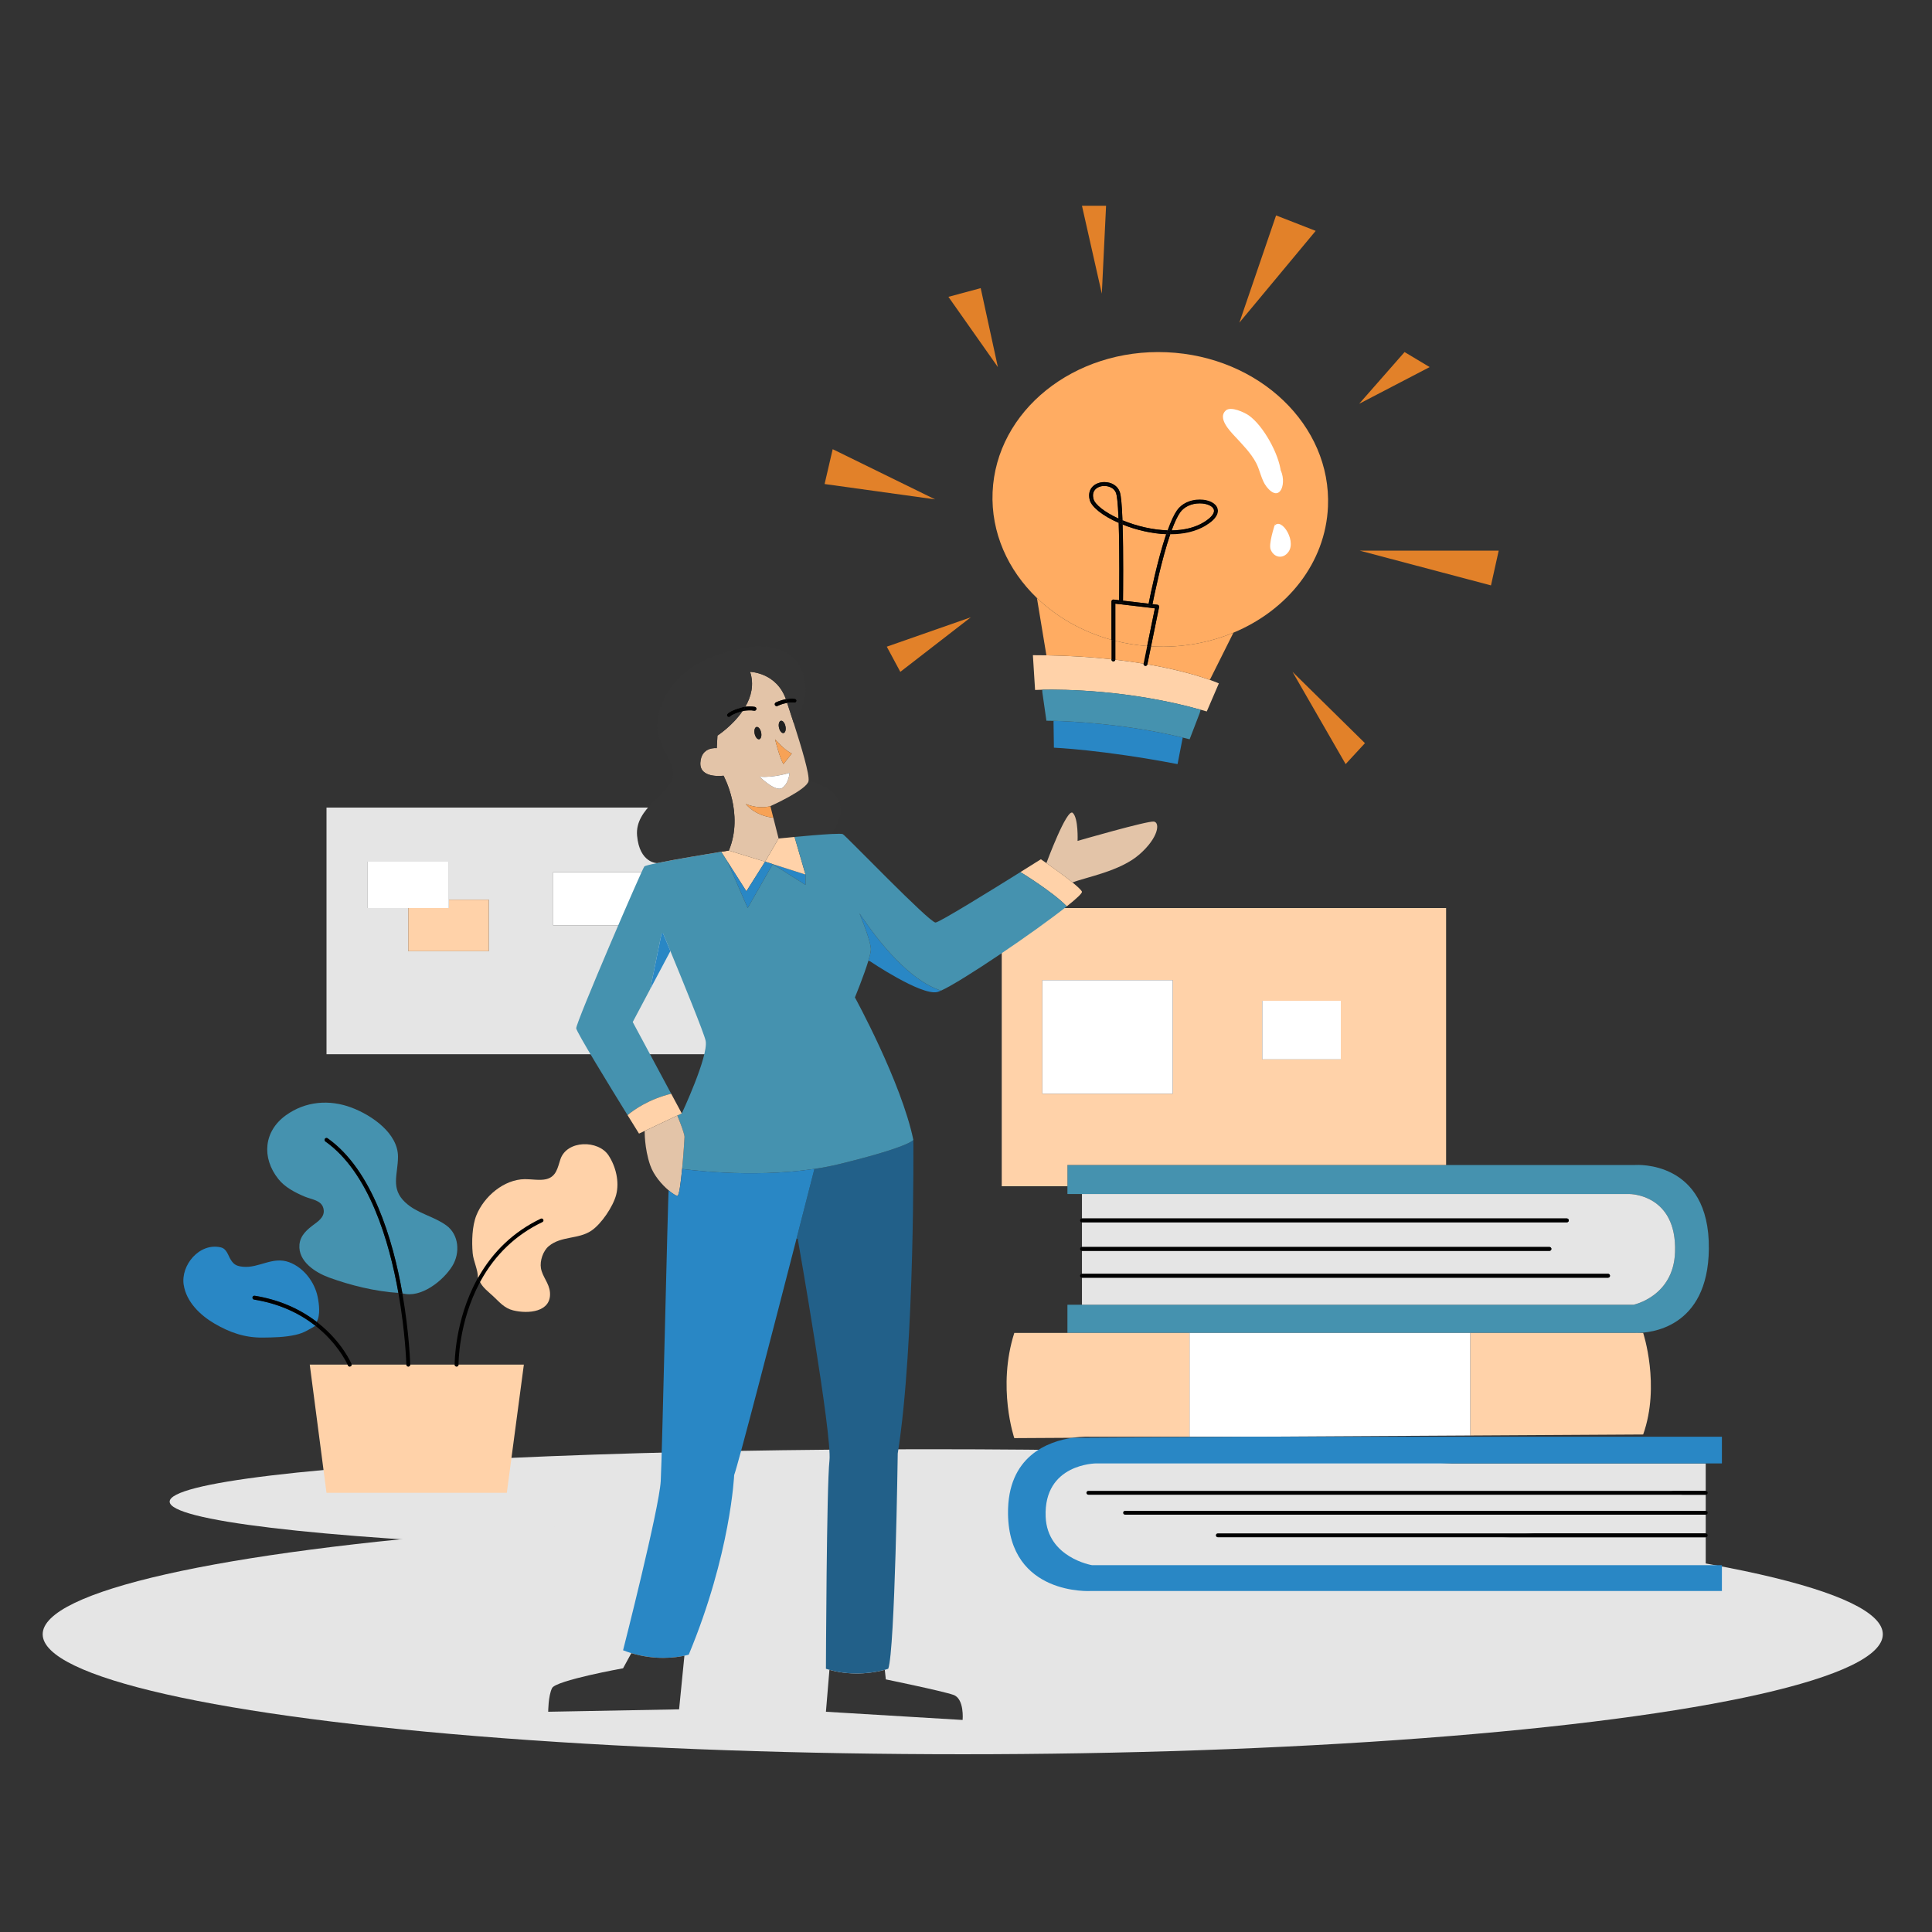 <svg id="SvgjsSvg1001" width="360" height="360" xmlns="http://www.w3.org/2000/svg" version="1.1" xmlns:xlink="http://www.w3.org/1999/xlink" xmlns:svgjs="http://svgjs.com/svgjs"><rect width="100%" height="100%" fill="#333333" stroke="none"/><defs id="SvgjsDefs1002"></defs><g id="SvgjsG1008" transform="matrix(1,0,0,1,0,0)"><svg xmlns="http://www.w3.org/2000/svg" width="360" height="360" enable-background="new 0 0 1000 1000" viewBox="0 0 1000 1000"><ellipse cx="480.75" cy="777.245" fill="#e5e5e5" rx="392.933" ry="27.125" class="colorE5E5E5 svgShape"></ellipse><ellipse cx="498.317" cy="845.893" fill="#e5e5e5" rx="476.226" ry="62.103" class="colorE5E5E5 svgShape"></ellipse><path fill="#4592af" d="M846.5,603c0,0,38.5-2.82,38,43.44c-0.45,41.239-30.69,43.479-37.25,43.479
								c-0.8,0-1.25-0.03-1.25-0.03H552.5v-14.56h7.52H845.5c0,0,20.73-4.22,21.5-27.24c1-30.06-23.5-30.06-23.5-30.06H560.02h-7.52
								V614v-11h196H846.5z" class="color3E89FC svgShape"></path><path d="M882.88 771.67c.55 0 1 .45 1 1s-.45 1-1 1v-1V771.67zM882.88 782c.55 0 1 .45 1 1s-.45 1-1 1v-1V782zM882.88 793.67c.55 0 1 .45 1 1s-.45 1-1 1v-1V793.67z" fill="#000000" class="color000 svgShape"></path><path fill="#e5e5e5" d="M882.88,795.67v14.45H565.16c0,0-23.08-3.88-23.93-25.03c-1.11-27.63,26.149-27.63,26.149-27.63
								h315.5v14.21H563.33c-0.55,0-1,0.45-1,1s0.45,1,1,1h319.55V782H582.33c-0.55,0-1,0.45-1,1s0.45,1,1,1h300.55v9.67H630.33
								c-0.55,0-1,0.45-1,1s0.45,1,1,1H882.88z" class="colorE5E5E5 svgShape"></path><path d="M882.88 794.67v1H630.33c-.55 0-1-.45-1-1s.45-1 1-1h252.55V794.67zM882.88 783v1H582.33c-.55 0-1-.45-1-1s.45-1 1-1h300.55V783zM882.88 773.67H563.33c-.55 0-1-.45-1-1s.45-1 1-1h319.55v1V773.67z" fill="#000000" class="color000 svgShape"></path><path fill="#e5e5e5" d="M843.5,618.03c0,0,24.5,0,23.5,30.06c-0.77,23.021-21.5,27.24-21.5,27.24H560.02v-14H832.33
								c0.55,0,1-0.45,1-1s-0.45-1-1-1H560.02v-11.89H802c0.55,0,1-0.45,1-1c0-0.551-0.45-1-1-1H560.02V632.67H811
								c0.55,0,1-0.45,1-1s-0.45-1-1-1H560.02v-12.64H843.5z" class="colorE5E5E5 svgShape"></path><path fill="#ffd2a9" d="M850.5,689.92c0,0,9,27.21,0,52.57l-89.5,0.52v-53.09h86.25H850.5z" class="colorA9D9FF svgShape"></path><path d="M832.33 659.33c.55 0 1 .45 1 1s-.45 1-1 1H560.02v-1-1H832.33zM811 630.67c.55 0 1 .45 1 1s-.45 1-1 1H560.02v-1-1H811zM802 645.44c.55 0 1 .449 1 1 0 .55-.45 1-1 1H560.02v-1-1H802z" fill="#000000" class="color000 svgShape"></path><polygon fill="#ffffff" points="761 689.92 761 743.01 649.66 743.65 615.67 743.65 615.67 743.62 615.67 689.92" class="colorFFF svgShape"></polygon><path fill="#ffd2a9" d="M748.5,602.96V603h-196v11h-34V470h230V602.96z M694,548.33V518h-40.67v30.33H694z M607,566.11
								v-58.78h-67.5v58.78H607z" class="colorA9D9FF svgShape"></path><rect width="40.67" height="30.33" x="653.33" y="518" fill="#ffffff" class="colorFFF svgShape"></rect><path fill="#ffd2a9" d="M615.67,743.62v0.03h-51.63c0,0-3.71-0.221-8.93,0.55L525,744.37c0,0-9-26.3,0-54.45h90.67V743.62z" class="colorA9D9FF svgShape"></path><rect width="67.5" height="58.78" x="539.5" y="507.33" fill="#ffffff" class="colorFFF svgShape"></rect><path d="M560.02 660.33v1c-.55 0-1-.45-1-1s.45-1 1-1V660.33zM560.02 646.44v1c-.55 0-1-.45-1-1 0-.551.45-1 1-1V646.44zM560.02 631.67v1c-.55 0-1-.45-1-1s.45-1 1-1V631.67z" fill="#000000" class="color000 svgShape"></path><path fill="#2987c5" d="M541.23,785.09c0.85,21.15,23.93,25.03,23.93,25.03h317.72h8.37v13.38H564.6
								c0,0-42.29,2.59-42.85-39.92c-0.39-30.01,20.84-37.55,33.36-39.38l94.55-0.55H761h130.25v13.81h-8.37h-315.5
								C567.38,757.46,540.12,757.46,541.23,785.09z" class="color295FC5 svgShape"></path><g fill="#000000" class="color000 svgShape"><path fill="#e5e5e5" d="M373.3,418v127.67H169V418H373.3z M334.96,479v-27.61h-48.63V479H334.96z M253,492.33v-26.66h-20.67
								V446h-42v24h21v22.33H253z" class="colorE5E5E5 svgShape"></path><rect width="48.63" height="27.61" x="286.33" y="451.39" fill="#ffffff" class="colorFFF svgShape"></rect><path fill="#ffd2a9" d="M271.15,706.33l-8.82,66.34H169l-8.67-66.34h19.58c0.11,0.24,0.17,0.38,0.17,0.39
								c0.16,0.38,0.53,0.61,0.92,0.61c0.13,0,0.26-0.03,0.39-0.08c0.38-0.16,0.61-0.53,0.61-0.92h28.33c0,0.02,0,0.03,0,0.03
								c0.01,0.54,0.46,0.97,1,0.97c0.01,0,0.02,0,0.03,0c0.54-0.01,0.96-0.45,0.97-1h23c0,0.01,0,0.01,0,0.01
								c0.01,0.55,0.45,0.99,1,0.99h0.01c0.55-0.01,1-0.46,0.99-1H271.15z" class="colorA9D9FF svgShape"></path><polygon fill="#ffd2a9" points="253 465.67 253 492.33 211.33 492.33 211.33 470 232.33 470 232.33 465.67" class="colorA9D9FF svgShape"></polygon><path d="M248.83,662.95c-0.12,0.22-0.24,0.43-0.36,0.649c-0.19-0.359-0.36-0.729-0.52-1.13c-0.1-0.26-0.19-0.529-0.28-0.8
								l-0.32-0.02c0-0.051,0.01-0.101,0.01-0.16c7.72-13.76,18.67-24.101,32.54-30.721c0.5-0.239,1.09-0.029,1.33,0.471
								c0.24,0.5,0.03,1.09-0.47,1.33C267.1,639.09,256.36,649.32,248.83,662.95z" fill="#000000" class="color000 svgShape"></path><path fill="#ffd2a9" d="M247.36,661.49c0.16-4.021-2.34-8.73-2.7-12.811c-0.53-5.979-0.33-14.029,1.91-19.609
								c3.94-9.801,14.28-18.63,25.08-18.74c3.42-0.03,7.74,0.79,11.02,0.02c5.35-1.26,5.98-6.069,7.39-10.279
								c3.34-10.021,19.63-10.16,24.96-1.99c3.73,5.72,5.67,13.59,3.91,20.34c-1.58,6.061-7.62,15.061-12.84,18.58
								c-6.75,4.55-15.54,2.63-22.02,7.98c-2.96,2.439-4.72,7.6-4.08,11.42c0.77,4.52,4.3,7.729,4.68,12.59
								c0.78,10.229-11.39,11.17-19.08,9.25c-4.57-1.141-7-4.23-10.25-7.25c-2.82-2.62-5.33-4.42-6.87-7.391
								c0.12-0.22,0.24-0.43,0.36-0.649c7.53-13.63,18.27-23.86,31.93-30.38c0.5-0.24,0.71-0.83,0.47-1.33
								c-0.24-0.5-0.83-0.71-1.33-0.471C266.03,637.39,255.08,647.73,247.36,661.49z" class="colorA9D9FF svgShape"></path><path d="M235.33,706.33c0-0.4-0.1-22.91,11.74-44.34c0.09-0.17,0.19-0.34,0.29-0.5c0,0.06-0.01,0.109-0.01,0.16l0.32,0.02
								c0.09,0.271,0.18,0.54,0.28,0.8c0.16,0.4,0.33,0.771,0.52,1.13c-11.27,20.851-11.14,42.5-11.14,42.721v0.01h-1H235.33z" fill="#000000" class="color000 svgShape"></path><path d="M236.33,706.33h1c0.01,0.54-0.44,0.99-0.99,1h-0.01c-0.55,0-0.99-0.44-1-0.99c0,0,0,0,0-0.01H236.33z" fill="#000000" class="color000 svgShape"></path><path fill="#4592af" d="M231.01,634.26c6.53,4.73,7.31,14.23,3.08,21.07c-4.67,7.55-16.31,16.86-25.83,14.08
								c-0.01-0.101-0.03-0.2-0.05-0.3c-4.82-27.4-15.45-63.511-38.63-79.931c-0.45-0.31-1.08-0.21-1.4,0.24
								c-0.32,0.45-0.21,1.08,0.24,1.4c22.56,15.97,33,51.39,37.79,78.39c-11.97-0.76-24.75-3.9-35.88-7.96
								c-7.1-2.59-16.07-8.33-15.34-16.99c0.41-4.859,4.03-7.91,7.68-10.59c2.81-2.07,5.8-4.4,4.67-8.42
								c-1.15-4.09-6.16-4.41-9.69-5.91c-5.01-2.13-10.17-4.8-13.58-9.08c-8.75-11.01-7.59-24.729,3.93-33.01
								c10.17-7.3,22.5-8.27,34-3.94c10.58,4,24.03,13.341,24,25.431c-0.02,9.18-4,16.33,3.74,23.59
								C215.95,628.15,224.25,629.36,231.01,634.26z" class="color3E89FC svgShape"></path><polygon fill="#ffffff" points="232.33 465.67 232.33 470 211.33 470 190.33 470 190.33 446 232.33 446" class="colorFFF svgShape"></polygon><path d="M211.33 706.33h1c-.01.55-.43.99-.97 1-.01 0-.02 0-.03 0-.54 0-.99-.43-1-.97 0 0 0-.011 0-.03H211.33zM210.33 706.33c-.02-.82-.55-16.84-4.08-36.88-.01-.08-.03-.16-.04-.24.34.03.68.05 1.02.07.26.029.51.04.77.05.09.03.17.05.26.08 3.6 20.479 4.07 36.729 4.07 36.89 0 .01 0 .021 0 .03h-1H210.33zM181 706.33h1c0 .39-.23.76-.61.92-.13.05-.26.08-.39.08-.39 0-.76-.23-.92-.61 0-.01-.06-.149-.17-.39H181z" fill="#000000" class="color000 svgShape"></path><path d="M168.42 590.82c-.45-.32-.56-.95-.24-1.4.32-.45.95-.55 1.4-.24 23.18 16.42 33.81 52.53 38.63 79.931.02.1.04.199.05.3-.09-.03-.17-.05-.26-.08-.26-.01-.51-.021-.77-.05-.34-.021-.68-.04-1.02-.07C201.42 642.21 190.98 606.79 168.42 590.82zM163.34 685.01c.21-.25.4-.529.57-.819.01.01.03.02.04.029l.2.15c.17.14.35.27.52.42 12.41 9.81 17.06 20.7 17.25 21.15.06.13.08.26.08.39h-1-1.09c-.95-2-5.78-11.51-16.51-20-.05-.04-.09-.08-.13-.1.13-.08.26-.16.4-.23l.35-.45C163.8 685.36 163.57 685.19 163.34 685.01z" fill="#000000" class="color000 svgShape"></path><path fill="#2987c5" d="M162.72,685.8l0.2,0.15c0.11,0.09,0.22,0.17,0.35,0.28c-3.64,2.05-5.82,3.68-10.27,4.68
								c-5.59,1.26-11.28,1.359-17.01,1.42c-9.35,0.1-17.11-2.66-24.99-7.26c-7.25-4.23-14.52-11.12-15.92-20.04
								c-1.6-10.15,8.15-21.96,19.2-19.391c3.09,0.721,3.7,4.04,5.14,6.36c1.64,2.65,3.17,3.35,6.33,3.67
								c8.24,0.82,15.38-5.53,23.92-2.35c7.52,2.79,13.18,10.239,14.75,17.949c0.72,3.53,1.52,9.461-0.51,12.921
								c-9.11-7-19.91-11.54-32.08-13.511c-0.55-0.09-1.06,0.29-1.15,0.83c-0.09,0.55,0.29,1.061,0.83,1.15
								C143.37,674.57,153.88,678.99,162.72,685.8z" class="color295FC5 svgShape"></path><path d="M162.92,685.95l-0.2-0.15c-8.84-6.81-19.35-11.229-31.21-13.14c-0.54-0.09-0.92-0.601-0.83-1.15
								c0.09-0.54,0.6-0.92,1.15-0.83c12.17,1.971,22.97,6.511,32.08,13.511c-0.17,0.29-0.36,0.569-0.57,0.819
								c0.23,0.181,0.46,0.351,0.68,0.54l-0.35,0.45c-0.14,0.07-0.27,0.15-0.4,0.23C163.14,686.12,163.03,686.04,162.92,685.95z" fill="#000000" class="color000 svgShape"></path></g><g fill="#000000" class="color000 svgShape"><polygon fill="#e28129" points="775.73 285 771.73 303 703.73 285" class="colorE22953 svgShape"></polygon><polygon fill="#e28129" points="740 190 703.5 209 727 182.23" class="colorE22953 svgShape"></polygon><polygon fill="#e28129" points="706.5 384.66 696.5 395.5 669 347.75" class="colorE22953 svgShape"></polygon><polygon fill="#e28129" points="681 119.5 641.5 167 660.5 111.5" class="colorE22953 svgShape"></polygon><path fill="#ffd2a9" d="M575.29,341.23v0.12c0,0.55,0.45,0.99,1,0.99c0.51,0,0.94-0.39,0.99-0.89
								c5.27,0.61,10.149,1.3,14.64,2.05c-0.01,0.06-0.02,0.11-0.02,0.17c0,0.55,0.449,1,1,1c0.489,0,0.899-0.36,0.979-0.83v-0.01
								c15.94,2.76,26.71,6.07,32.34,8.07c3.11,1.11,4.66,1.82,4.66,1.82l-6.26,14.53c-1.061-0.31-2.12-0.62-3.18-0.91
								c-36.73-10.25-70.891-10.56-81.96-10.34c-2.41,0.05-3.73,0.12-3.73,0.12l-1.13-18c2.38,0,4.71,0.02,6.99,0.06
								C554.17,339.39,565.39,340.16,575.29,341.23z" class="colorA9D9FF svgShape"></path><path fill="#ffac62" d="M606.43,274.53c1.561-4.24,3.03-7.36,4.391-9.28c2.08-2.95,5.87-4.71,10.149-4.71
								c3.73,0,6.82,1.37,7.34,3.28c0.511,1.85-1.489,4.28-5.489,6.65C618.42,273.08,612.91,274.45,606.43,274.53z" class="colorFFC962 svgShape"></path><path d="M610.82 265.25c-1.36 1.92-2.83 5.04-4.391 9.28 6.48-.08 11.99-1.45 16.391-4.06 4-2.37 6-4.8 5.489-6.65-.52-1.91-3.609-3.28-7.34-3.28C616.69 260.54 612.9 262.3 610.82 265.25zM605.34 274.59c1.51-4.16 3.09-7.69 4.66-9.92 7.34-10.42 30.17-3.34 13.33 6.66-4.98 2.95-11.021 4.18-17.32 4.21 0-.14-.02-.28-.08-.4-.02-.05-.05-.11-.09-.17-.03-.05-.08-.11-.13-.15-.04-.04-.09-.08-.14-.11-.04-.03-.08-.06-.12-.08C605.41 274.62 605.38 274.6 605.34 274.59zM605.92 275.94c-.07.2-.14.4-.2.6-.239 0-.47-.01-.71-.01C605.42 276.53 605.77 276.29 605.92 275.94z" fill="#000000" class="color000 svgShape"></path><path d="M605.84,274.97c0.04,0.06,0.07,0.12,0.09,0.17C605.91,275.08,605.88,275.02,605.84,274.97z" fill="#000000" class="color000 svgShape"></path><path d="M605.84,274.97c0.04,0.05,0.07,0.11,0.09,0.17c0.061,0.12,0.08,0.26,0.08,0.4c-0.33,0-0.67,0-1-0.01
								c0.11-0.32,0.221-0.63,0.33-0.94c0.04,0.01,0.07,0.03,0.11,0.04c0.04,0.02,0.09,0.05,0.12,0.08c0.05,0.03,0.1,0.07,0.14,0.11
								C605.76,274.86,605.81,274.92,605.84,274.97z" fill="#000000" class="color000 svgShape"></path><path d="M604.32,274.51c1.72-4.81,3.31-8.22,4.859-10.42c2.45-3.48,6.86-5.55,11.79-5.55c4.771,0,8.49,1.9,9.271,4.75
								c0.55,2-0.12,5.17-6.4,8.9c-4.859,2.88-10.939,4.35-18.06,4.35c-0.021,0-0.04,0-0.061,0c0.061-0.2,0.13-0.4,0.2-0.6
								c0.061-0.12,0.09-0.26,0.09-0.4c6.3-0.03,12.34-1.26,17.32-4.21c16.84-10-5.99-17.08-13.33-6.66
								c-1.57,2.23-3.15,5.76-4.66,9.92c-0.07-0.03-0.149-0.05-0.24-0.05c-0.01-0.01-0.02-0.01-0.029-0.01c-0.021,0-0.03,0-0.051,0
								c-0.01,0-0.01,0-0.02,0C604.77,274.53,604.55,274.52,604.32,274.51z" fill="#000000" class="color000 svgShape"></path><path fill="#ffac62" d="M605.78,276.54c7.12,0,13.2-1.47,18.06-4.35c6.28-3.73,6.95-6.9,6.4-8.9
								c-0.78-2.85-4.5-4.75-9.271-4.75c-4.93,0-9.34,2.07-11.79,5.55c-1.55,2.2-3.14,5.61-4.859,10.42
								c-7.391-0.22-15.82-2.09-23.34-5.22c-0.28-7.9-0.74-12.68-1.37-14.61c-1.04-3.12-4.181-5.15-8-5.15
								c-2.7,0-5.141,1.08-6.54,2.87c-0.91,1.17-1.83,3.22-1.04,6.32c0.95,3.71,6.67,8.26,15,11.91
								c0.489,14.74,0.29,35.11,0.229,40.05l-2.85-0.34c-0.29-0.03-0.57,0.05-0.78,0.24c-0.22,0.19-0.34,0.46-0.34,0.75v19.85
								c-15.021-4.16-28.26-11.74-38.58-21.66c-15.02-14.45-23.84-33.84-22.94-54.8c1.82-42.06,42.15-74.47,90.091-72.4
								c47.93,2.07,85.319,37.85,83.5,79.9c-1.261,29.13-20.99,53.63-48.931,65.25c-12.399,5.17-26.42,7.79-41.149,7.15
								c-0.5-0.02-1-0.05-1.5-0.08l4.17-20.34c0.06-0.27-0.01-0.56-0.17-0.79c-0.16-0.22-0.41-0.37-0.69-0.4l-2.57-0.3
								c0.91-4.56,4.69-23.04,9.2-36.17C605.74,276.54,605.76,276.54,605.78,276.54z" class="colorFFC962 svgShape"></path><path d="M605.71 274.82c-.04-.04-.09-.08-.14-.11C605.62 274.74 605.67 274.78 605.71 274.82zM605.57 274.71c-.03-.03-.08-.06-.12-.08C605.49 274.65 605.53 274.68 605.57 274.71zM605.45 274.63c-.04-.01-.07-.03-.11-.04C605.38 274.6 605.41 274.62 605.45 274.63zM605.1 274.54c-.01-.01-.02-.01-.029-.01C605.08 274.53 605.09 274.53 605.1 274.54zM605.01 275.53c.33.01.67.01 1 .01 0 .14-.029.28-.09.4-.15.35-.5.59-.91.59-.01 0-.01 0-.01 0-.11 0-.21-.02-.31-.06C604.79 276.15 604.9 275.84 605.01 275.53z" fill="#000000" class="color000 svgShape"></path><path d="M605,274.53c0.01,0,0.01,0,0.02,0c0.021,0,0.03,0,0.051,0c0.01,0,0.02,0,0.029,0.01c0.091,0,0.17,0.02,0.24,0.05
								c-0.109,0.31-0.22,0.62-0.33,0.94c-0.33,0-0.66-0.01-1-0.03c0-0.1,0.021-0.2,0.061-0.3c0.02-0.05,0.04-0.1,0.06-0.15
								C604.31,274.73,604.65,274.53,605,274.53z" fill="#000000" class="color000 svgShape"></path><path d="M605 274.53c-.35 0-.69.2-.87.52.061-.18.12-.37.19-.54C604.55 274.52 604.77 274.53 605 274.53zM605 276.53c-.11 0-.22 0-.33-.01.01-.02.01-.04.021-.05C604.79 276.51 604.89 276.53 605 276.53zM605.01 275.53c-.109.31-.22.62-.319.94-.2-.06-.381-.19-.5-.37-.131-.18-.19-.39-.181-.6C604.35 275.52 604.68 275.53 605.01 275.53zM604.07 275.2c-.04.1-.061.2-.061.3-.01 0-.02 0-.04 0C604 275.4 604.04 275.3 604.07 275.2z" fill="#000000" class="color000 svgShape"></path><path d="M604.19,276.1c0.119,0.18,0.3,0.31,0.5,0.37c-0.011,0.01-0.011,0.03-0.021,0.05c-0.34,0-0.689-0.01-1.04-0.03
								c0.11-0.34,0.22-0.67,0.34-0.99c0.021,0,0.03,0,0.04,0C604,275.71,604.06,275.92,604.19,276.1z" fill="#000000" class="color000 svgShape"></path><path fill="#ffac62" d="M603.63 276.49c-4.52 13.35-8.26 31.73-9.1 35.98l-13.271-1.56c.05-4.47.26-24.51-.2-39.42C588.45 274.45 596.35 276.2 603.63 276.49zM595.78 334.54c.5.03 1 .06 1.5.08 14.729.64 28.75-1.98 41.149-7.15v.01l-12.21 24.42c-5.63-2-16.399-5.31-32.34-8.07L595.78 334.54z" class="colorFFC962 svgShape"></path><path d="M599.95,314.2l-4.17,20.34c-0.34-0.02-0.67-0.04-1-0.06L598.97,314l-2.63-0.31c0.021-0.14,0.09-0.47,0.18-0.98
								l2.57,0.3c0.28,0.03,0.53,0.18,0.69,0.4C599.94,313.64,600.01,313.93,599.95,314.2z" fill="#000000" class="color000 svgShape"></path><path fill="#ffac62" d="M597.77,314.87l-4,19.53c-5.67-0.43-11.18-1.35-16.479-2.7v-19.24l2.75,0.32l15.3,1.8L597.77,314.87z
								" class="colorFFC962 svgShape"></path><path fill="#e3c4a8" d="M597.25,425.25c3.25,0.5,2.5,8.25-7.5,17s-27.73,11.77-34.62,14.51
								c-4.189-3.41-10.06-7.6-13.51-10.02c0,0,10.63-28.74,13.63-25.99s2.5,14.5,2.5,14.5S594,424.75,597.25,425.25z" class="colorFDA181 svgShape"></path><path d="M605.72 276.54c-4.51 13.13-8.29 31.61-9.2 36.17l-.989-.12c.87-4.4 4.609-22.76 9.14-36.07.11.01.22.01.33.01 0 0 0 0 .01 0C605.25 276.53 605.48 276.54 605.72 276.54zM593.77 334.4l4-19.53-2.43-.29v-.01c.47 0 .891-.33.98-.81 0-.01.01-.03.02-.07l2.63.31-4.189 20.48C594.44 334.46 594.1 334.43 593.77 334.4zM595.78 334.54l-1.9 9.29c-.32-.06-.649-.11-.979-.17l1.88-9.18C595.11 334.5 595.44 334.52 595.78 334.54z" fill="#000000" class="color000 svgShape"></path><path d="M594.53 312.47c.84-4.25 4.58-22.63 9.1-35.98.351.02.7.03 1.04.03-4.53 13.31-8.27 31.67-9.14 36.07L594.53 312.47zM596.52 312.71c-.09.51-.159.84-.18.98l-1-.12c0 0 .07-.34.19-.98L596.52 312.71z" fill="#000000" class="color000 svgShape"></path><path d="M594.36,313.38c0-0.03,0.06-0.34,0.17-0.91l1,0.12c-0.12,0.64-0.19,0.98-0.19,0.98l-0.99-0.12
								C594.35,313.43,594.36,313.4,594.36,313.38z" fill="#000000" class="color000 svgShape"></path><path d="M595.15 314.55c-.521-.1-.87-.58-.801-1.1l.99.12 1 .12c-.01.04-.02.06-.02.07-.09.48-.511.81-.98.81C595.28 314.57 595.22 314.56 595.15 314.55zM593.77 334.4c.33.03.671.06 1.011.08l-1.88 9.18c-.32-.05-.65-.11-.98-.16 0-.01 0-.03 0-.04L593.77 334.4zM581.26 310.91l13.271 1.56c-.11.57-.17.88-.17.91 0 .02-.011.05-.011.07l-13.109-1.53c.01-.03.01-.07.01-.11C581.25 311.78 581.25 311.47 581.26 310.91z" fill="#000000" class="color000 svgShape"></path><path fill="#ffac62" d="M577.29,331.7c5.3,1.35,10.81,2.27,16.479,2.7l-1.85,9.06c0,0.01,0,0.03,0,0.04
								c-4.49-0.75-9.37-1.44-14.64-2.05c0.01-0.03,0.01-0.07,0.01-0.11V331.7z" class="colorFFC962 svgShape"></path><path d="M592.9 343.66c.33.06.659.11.979.17v.01c-.08.47-.49.83-.979.83-.551 0-1-.45-1-1 0-.06.01-.11.02-.17C592.25 343.55 592.58 343.61 592.9 343.66zM580.98 269.29c7.52 3.13 15.949 5 23.34 5.22-.07.17-.13.36-.19.54-.02.05-.04.1-.06.15-.03.1-.07.2-.101.3-7.93-.27-16.13-2.33-22.939-5.11-.011-.14-.011-.28-.021-.42 0-.01 0-.02 0-.03C581 269.72 580.99 269.5 580.98 269.29z" fill="#000000" class="color000 svgShape"></path><path d="M581.03 270.39c6.81 2.78 15.01 4.84 22.939 5.11-.12.32-.229.65-.34.99-7.28-.29-15.18-2.04-22.57-5C581.05 271.12 581.04 270.75 581.03 270.39zM581.25 311.81c0 .04 0 .08-.01.11l-.99-.12c0 0 .01-.36.01-1.01l1 .12C581.25 311.47 581.25 311.78 581.25 311.81z" fill="#000000" class="color000 svgShape"></path><path d="M580.26,310.79c0.061-4.7,0.271-24.81-0.21-39.72c0.34,0.14,0.681,0.28,1.01,0.42c0.46,14.91,0.25,34.95,0.2,39.42
								L580.26,310.79z" fill="#000000" class="color000 svgShape"></path><path d="M581.06,271.49c-0.329-0.14-0.67-0.28-1.01-0.42c0-0.04-0.01-0.07-0.01-0.1c0.19-0.01,0.38-0.07,0.54-0.18
								s0.28-0.26,0.35-0.44c0.03,0.02,0.061,0.03,0.101,0.04C581.04,270.75,581.05,271.12,581.06,271.49z" fill="#000000" class="color000 svgShape"></path><path d="M580.93 270.35c.051-.12.08-.25.08-.38.01.14.01.28.021.42C580.99 270.38 580.96 270.37 580.93 270.35zM580.98 269.29c.01.21.02.43.029.65-.01-.41-.3-.75-.649-.9.01 0 .029 0 .04.01C580.59 269.13 580.79 269.21 580.98 269.29zM580.01 269.97c.3.13.61.26.92.38-.069.18-.189.33-.35.44s-.35.17-.54.18C580.03 270.63 580.02 270.3 580.01 269.97zM580.26 310.79c0 .65-.01 1.01-.01 1.01l-1-.12c0-.16.01-.5.01-1L580.26 310.79zM595.34 314.58l-15.3-1.8c.06.01.13.02.2.02h.01c.51 0 .93-.38.99-.88l13.109 1.53c-.069.52.28 1 .801 1.1.069.01.13.02.189.02V314.58zM579.26 310.68c.061-4.94.26-25.31-.229-40.05.189.09.39.17.59.26.14.06.29.12.43.18.48 14.91.271 35.02.21 39.72L579.26 310.68z" fill="#000000" class="color000 svgShape"></path><path d="M579.97 268.97c.13-.01.271.02.391.07.35.15.64.49.649.9 0 .01 0 .02 0 .03 0 .13-.029.26-.08.38-.31-.12-.62-.25-.92-.38C580 269.63 579.99 269.3 579.97 268.97zM580.05 271.07c-.14-.06-.29-.12-.43-.18.12.05.26.08.39.08.01 0 .021 0 .03 0C580.04 271 580.05 271.03 580.05 271.07z" fill="#000000" class="color000 svgShape"></path><path d="M580.01,269.97c-0.31-0.13-0.609-0.27-0.92-0.4c0.101-0.23,0.28-0.41,0.5-0.51c0.061-0.03,0.12-0.05,0.18-0.06
								c0.07-0.02,0.131-0.03,0.2-0.03C579.99,269.3,580,269.63,580.01,269.97z" fill="#000000" class="color000 svgShape"></path><path d="M579.77 269c-.06.01-.119.03-.18.06C579.65 269.04 579.71 269.01 579.77 269zM579.62 270.89c-.37-.16-.601-.5-.61-.88 0-.08 0-.16.021-.24.01-.07.029-.13.06-.19 0-.01 0-.01 0-.01.311.13.61.27.92.4.01.33.021.66.03 1-.01 0-.021 0-.03 0C579.88 270.97 579.74 270.94 579.62 270.89zM579.25 311.68l1 .12.99.12c-.061.5-.48.88-.99.88h-.01c-.07 0-.141-.01-.2-.02-.46-.1-.8-.51-.79-.99C579.25 311.78 579.25 311.74 579.25 311.68z" fill="#000000" class="color000 svgShape"></path><path d="M579.01 270.01c.01.38.24.72.61.88-.2-.09-.4-.17-.59-.26C579.02 270.42 579.02 270.21 579.01 270.01zM579.09 269.58c-.03.06-.05.12-.06.19C579.04 269.71 579.06 269.64 579.09 269.58z" fill="#000000" class="color000 svgShape"></path><path fill="#ffac62" d="M578.95,268.41c-7.101-3.26-12.24-7.26-12.98-10.19c-0.47-1.86-0.239-3.4,0.681-4.59
								c1.02-1.31,2.88-2.1,4.96-2.1c2.229,0,5.17,0.99,6.1,3.78C578.09,256.46,578.6,259.68,578.95,268.41z" class="colorFFC962 svgShape"></path><path d="M576.29,311.33l2.96,0.35c0,0.06,0,0.1,0,0.11c-0.01,0.48,0.33,0.89,0.79,0.99l-2.75-0.32v19.24
								c-0.34-0.08-0.67-0.16-1-0.25V311.33z" fill="#000000" class="color000 svgShape"></path><path d="M576.29 341.34v-9.89c.33.09.66.17 1 .25v9.64c0 .04 0 .08-.01.11C576.95 341.41 576.62 341.38 576.29 341.34zM576.41 310.34l2.85.34c0 .5-.01.84-.01 1l-2.96-.35v20.12c-.33-.09-.67-.18-1-.27v-19.85c0-.29.12-.56.34-.75C575.84 310.39 576.12 310.31 576.41 310.34z" fill="#000000" class="color000 svgShape"></path><path d="M576.29,331.45v9.89c-0.33-0.04-0.67-0.07-1-0.11v-10.05C575.62,331.27,575.96,331.36,576.29,331.45z" fill="#000000" class="color000 svgShape"></path><path d="M576.29,341.34c0.33,0.04,0.66,0.07,0.99,0.11c-0.05,0.5-0.48,0.89-0.99,0.89c-0.55,0-1-0.44-1-0.99v-0.12
								C575.62,341.27,575.96,341.3,576.29,341.34z" fill="#000000" class="color000 svgShape"></path><path fill="#ffac62" d="M575.29,331.18v10.05c-9.9-1.07-21.12-1.84-33.68-2.05l-4.9-29.66
								C547.03,319.44,560.27,327.02,575.29,331.18z" class="colorFFC962 svgShape"></path><polygon fill="#e28129" points="572.5 106.5 570.3 152 560.02 106.5" class="colorE22953 svgShape"></polygon><path fill="#2987c5" d="M545.33,373.1c9.87,0.27,38.01,1.64,66.88,8.67l-0.21,0.88l-2.5,12.85c-39.2-7.5-64-8.5-64-8.5
								l-0.19-13.17L545.33,373.1z" class="color295FC5 svgShape"></path><path d="M577.71,255.31c-0.93-2.79-3.87-3.78-6.1-3.78c-2.08,0-3.94,0.79-4.96,2.1c-0.92,1.19-1.15,2.73-0.681,4.59
								c0.74,2.93,5.88,6.93,12.98,10.19C578.6,259.68,578.09,256.46,577.71,255.31z M565,258.47c-2.33-9.19,11.33-10.47,13.66-3.47
								c0.649,1.96,1.06,7.3,1.31,13.97c-0.069,0-0.13,0.01-0.2,0.03c-0.06,0.01-0.119,0.04-0.18,0.06
								c-0.22,0.1-0.399,0.28-0.5,0.51C571.43,266.15,565.87,261.89,565,258.47z" fill="#000000" class="color000 svgShape"></path><path d="M578.66,255c-2.33-7-15.99-5.72-13.66,3.47c0.87,3.42,6.43,7.68,14.09,11.1c0,0,0,0,0,0.01
								c-0.03,0.06-0.05,0.13-0.06,0.19c-0.021,0.08-0.021,0.16-0.021,0.24c0.01,0.2,0.01,0.41,0.021,0.62
								c-8.33-3.65-14.05-8.2-15-11.91c-0.79-3.1,0.13-5.15,1.04-6.32c1.399-1.79,3.84-2.87,6.54-2.87c3.819,0,6.96,2.03,8,5.15
								c0.63,1.93,1.09,6.71,1.37,14.61c-0.19-0.08-0.391-0.16-0.58-0.24c-0.011-0.01-0.03-0.01-0.04-0.01
								c-0.12-0.05-0.261-0.08-0.391-0.07C579.72,262.3,579.31,256.96,578.66,255z" fill="#000000" class="color000 svgShape"></path><path fill="#ffd2a9" d="M541.62,446.74c3.45,2.42,9.32,6.61,13.51,10.02c2.521,2.05,4.44,3.81,4.87,4.74
								c0.33,0.72-2.74,3.58-7.82,7.62c-7.529-7.72-24.02-17.73-24.02-17.73c6.24-3.89,10.59-6.64,10.59-6.64
								S539.88,445.52,541.62,446.74z" class="colorA9D9FF svgShape"></path><path fill="#4592af" d="M621,369l-5.25,13.65c-1.18-0.31-2.36-0.6-3.54-0.88c-28.87-7.03-57.01-8.4-66.88-8.67
								c-2.39-0.06-3.71-0.06-3.71-0.06l-2.12-14.79l-0.02-1.25c11.069-0.22,45.229,0.09,81.96,10.34L621,369z" class="color3E89FC svgShape"></path><polygon fill="#e28129" points="507.61 149.14 516.5 190 490.9 153.64" class="colorE22953 svgShape"></polygon><polygon fill="#e28129" points="502.5 319.5 466 347.75 459 334.72" class="colorE22953 svgShape"></polygon><polygon fill="#e28129" points="484 258.47 426.81 250.53 431 232.5" class="colorE22953 svgShape"></polygon><path fill="#2987c5" d="M485,513.5c-8.5,1.75-34.75-16-34.75-16l-0.77-0.24c0.68-2.26,1.16-4.22,1.27-5.51
								c0.25-2.93-2.81-11.39-5.87-18.98c9.77,14.59,25.7,34.67,42.22,39.97C486.21,513.14,485.5,513.4,485,513.5z" class="color295FC5 svgShape"></path><path fill="#343434" d="M429.31,864.29c12.83,3.61,24.36,1.19,28.66,0.01l0.53,4.95c0,0,29.25,6,35,8.02
								c5.75,2.021,4.75,12.98,4.75,12.98L427.5,886L429.31,864.29z" class="color1E1950 svgShape"></path><path fill="#226089" d="M421.54,605.03v-0.011c4.37-0.649,8.72-1.479,12.96-2.52c36.75-9,38.25-12.5,38.25-12.5
								s0.92,105.83-8.08,162.33c0,0-1.42,101.92-4.92,111.42c0,0-0.63,0.23-1.78,0.55c-4.3,1.181-15.83,3.601-28.66-0.01
								c-0.6-0.16-1.2-0.34-1.81-0.54c0,0,0.33-94.75,1.83-107.75s-16.42-114.75-16.42-114.75l-0.62-0.16
								C417.67,620.16,421.54,605.03,421.54,605.03z" class="color403882 svgShape"></path><path fill="#343434" d="M418.5,404.25c0,0,27.44,4.99,11.8,27.43c-5.32,0.28-13.13,0.96-19.04,1.51
								C406.51,433.64,403,434,403,434l-2.73-10.75l-1.52-6C398.75,417.25,417.75,408.75,418.5,404.25z" class="color1E1950 svgShape"></path><polygon fill="#2987c5" points="416.92 452.67 416.92 458 399.95 447.26" class="color295FC5 svgShape"></polygon><path fill="#ffd2a9" d="M411.26,433.19l5.66,19.48l-16.97-5.41L396,446l7-12C403,434,406.51,433.64,411.26,433.19z" class="colorA9D9FF svgShape"></path><path fill="#e3c4a8" d="M392.98,382.63c0.92-0.2,1.36-1.79,0.97-3.54c-0.38-1.76-1.44-3.02-2.36-2.82s-1.36,1.79-0.98,3.54
								C391,381.57,392.06,382.83,392.98,382.63z M403.2,376.61c0.39,1.76,1.45,3.02,2.37,2.82c0.92-0.2,1.36-1.79,0.97-3.55
								c-0.38-1.75-1.44-3.02-2.36-2.81C403.26,373.27,402.82,374.85,403.2,376.61z M401.18,382.67c0.12,0.5,2.37,9.67,4.32,12.83
								l4.33-5.5C406.12,388.38,401.47,383,401.18,382.67z M362.5,394.75c0.5-8.5,8.5-7.5,8.5-7.5l0.35-6.5
								c0,0,7.66-4.94,12.95-12.63c0.36-0.1,0.69-0.19,1-0.26c1.08-0.15,3.49-0.34,5.01-0.01c0.54,0.11,1.07-0.23,1.19-0.77
								c0.11-0.54-0.23-1.07-0.77-1.19c-1.64-0.35-3.79-0.22-4.94-0.1c2.99-5.18,4.65-11.38,2.46-18.04c0,0,13.6,0.24,18.54,14.14
								c-2.95,0.55-5.15,1.67-5.25,1.72c-0.49,0.26-0.68,0.86-0.43,1.35c0.18,0.34,0.53,0.54,0.89,0.54c0.16,0,0.31-0.04,0.46-0.11
								c0.02-0.01,2.1-1.08,4.82-1.57c0.05-0.01,0.09-0.02,0.14-0.02c1.06,3.22,2.23,6.79,3.4,10.43
								c4.1,12.81,8.25,26.62,7.68,30.02c-0.75,4.5-19.75,13-19.75,13s-5.5,1.85-12.75-1.13c0,0,4.44,6.07,14.27,7.13L403,434l-7,12
								l-18.75-5.75c8-19.25-2.75-38.75-2.75-38.75S362,403.25,362.5,394.75z M404.87,407.83c3.46-2.33,3.8-7.83,3.8-7.83
								s-8.17,2.67-15.5,2C393.17,402,401.41,410.17,404.87,407.83z" class="colorFDA181 svgShape"></path><path fill="#f7a256" d="M409.83,390l-4.33,5.5c-1.95-3.16-4.2-12.33-4.32-12.83C401.47,383,406.12,388.38,409.83,390z" class="colorF77556 svgShape"></path><path fill="#ffffff" d="M408.67,400c0,0-0.34,5.5-3.8,7.83c-3.46,2.34-11.7-5.83-11.7-5.83
								C400.5,402.67,408.67,400,408.67,400z" class="colorFFF svgShape"></path><path d="M411.21,363.66c-1.16-0.14-2.43-0.08-3.79,0.14c-0.1-0.32-0.21-0.64-0.31-0.96c-0.04-0.11-0.07-0.23-0.11-0.34
								c-0.07-0.21-0.14-0.41-0.21-0.61c0.05-0.01,0.09-0.02,0.14-0.03c1.61-0.29,3.12-0.35,4.52-0.18
								c0.54,0.06,0.94,0.56,0.87,1.11C412.26,363.33,411.76,363.73,411.21,363.66z" fill="#000000" class="color000 svgShape"></path><path fill="#212121" d="M405.57,379.43c-0.92,0.2-1.98-1.06-2.37-2.82c-0.38-1.76,0.06-3.34,0.98-3.54
								c0.92-0.21,1.98,1.06,2.36,2.81C406.93,377.64,406.49,379.23,405.57,379.43z" class="color231F20 svgShape"></path><path d="M407.28,363.82c-2.72,0.49-4.8,1.56-4.82,1.57c-0.15,0.07-0.3,0.11-0.46,0.11c-0.36,0-0.71-0.2-0.89-0.54
								c-0.25-0.49-0.06-1.09,0.43-1.35c0.1-0.05,2.3-1.17,5.25-1.72c0.07,0.2,0.14,0.4,0.21,0.61c0.04,0.11,0.07,0.23,0.11,0.34
								c0.1,0.32,0.21,0.64,0.31,0.96C407.37,363.8,407.33,363.81,407.28,363.82z" fill="#000000" class="color000 svgShape"></path><path fill="#f7a256" d="M398.75,417.25l1.52,6c-9.83-1.06-14.27-7.13-14.27-7.13C393.25,419.1,398.75,417.25,398.75,417.25z" class="colorF77556 svgShape"></path><path fill="#ffd2a9" d="M396,446l-9.67,15.33l-9.76-15.32l-0.01-0.01l-3.26-5.11v-0.01c2.45-0.39,3.95-0.63,3.95-0.63
								L396,446z" class="colorA9D9FF svgShape"></path><path fill="#212121" d="M391.59,376.27c0.92-0.2,1.98,1.06,2.36,2.82c0.39,1.75-0.05,3.34-0.97,3.54
								c-0.92,0.2-1.98-1.06-2.37-2.82C390.23,378.06,390.67,376.47,391.59,376.27z" class="color231F20 svgShape"></path><polygon fill="#2987c5" points="387 470 376.57 446.01 386.33 461.33 396 446 399.95 447.26" class="color295FC5 svgShape"></polygon><path d="M390.31,367.85c-1.52-0.33-3.93-0.14-5.01,0.01c-0.31,0.07-0.64,0.16-1,0.26c0.29-0.41,0.56-0.83,0.83-1.25
								c0,0,0,0,0.01,0c0.22-0.35,0.44-0.71,0.65-1.08c1.15-0.12,3.3-0.25,4.94,0.1c0.54,0.12,0.88,0.65,0.77,1.19
								C391.38,367.62,390.85,367.96,390.31,367.85z" fill="#000000" class="color000 svgShape"></path><path d="M384.3,368.12c-2.28,0.63-5.36,1.73-6.33,2.74c-0.19,0.21-0.46,0.31-0.72,0.31c-0.25,0-0.5-0.09-0.69-0.28
								c-0.4-0.38-0.41-1.01-0.03-1.41c1.89-2,7.71-3.43,8.37-3.58c0.05-0.01,0.1-0.02,0.15-0.03c0.12-0.01,0.38-0.05,0.74-0.08
								c-0.21,0.37-0.43,0.73-0.65,1.08c-0.01,0-0.01,0-0.01,0C384.86,367.29,384.59,367.71,384.3,368.12z" fill="#000000" class="color000 svgShape"></path><path fill="#4592af" d="M354.31,588.5c0.05-2-3.73-11.1-3.73-11.1l2.31-1.091c0,0,13.86-29.56,12.36-37.56
								c-0.68-3.65-12.15-31.69-18.25-46.46c-2.24-5.41-3.75-9.04-3.75-9.04l-0.8-0.16l-5.89,28.83L327.5,529l19.91,37.11
								c-11.53,2.859-19.06,8.13-22.59,11.08c-9.32-15.091-26.39-42.94-26.57-44.94c-0.25-2.75,34-82.25,35.25-83.75
								c0.29-0.35,2.83-0.99,6.55-1.75c9.23-1.91,25.72-4.64,33.25-5.87v0.01l3.26,5.11l0.01,0.01L387,470l12.95-22.74L416.92,458
								v-5.33l-5.66-19.48c5.91-0.55,13.72-1.23,19.04-1.51c3.21-0.16,5.51-0.18,5.95,0.07c1.75,1,45,46,48,45.75
								c2.13-0.18,28.67-16.59,43.91-26.11c0,0,16.49,10.01,24.02,17.73c-16.51,13.14-54.24,38.74-65.08,43.62
								c-16.52-5.3-32.45-25.38-42.22-39.97c3.06,7.59,6.12,16.05,5.87,18.98c-0.11,1.29-0.59,3.25-1.27,5.51
								c-2.33,7.75-6.98,18.99-6.98,18.99s24,43.75,30.25,73.75c0,0-1.5,3.5-38.25,12.5c-4.24,1.04-8.59,1.87-12.96,2.52
								c-33.51,5.07-68.47,0.011-68.47,0.011C353.79,597.49,354.28,589.52,354.31,588.5z" class="color3E89FC svgShape"></path><path fill="#343434" d="M362.5,394.75c-0.5,8.5,12,6.75,12,6.75s10.75,19.5,2.75,38.75c0,0-1.5,0.24-3.95,0.63
								c-7.53,1.23-24.02,3.96-33.25,5.87v-0.01c-0.03,0-9.05-0.01-10.3-14.24c-1.25-14.25,16.75-21.5,18.5-30.25s-9.75-16-7.75-30
								s13.25-31.75,45.5-37s36.88,23.21,24.82,38.98c-1.17-3.64-2.34-7.21-3.4-10.43c1.36-0.22,2.63-0.28,3.79-0.14
								c0.55,0.07,1.05-0.33,1.11-0.87c0.07-0.55-0.33-1.05-0.87-1.11c-1.4-0.17-2.91-0.11-4.52,0.18
								c-0.05,0.01-0.09,0.02-0.14,0.03c-4.94-13.9-18.54-14.14-18.54-14.14c2.19,6.66,0.53,12.86-2.46,18.04
								c-0.36,0.03-0.62,0.07-0.74,0.08c-0.05,0.01-0.1,0.02-0.15,0.03c-0.66,0.15-6.48,1.58-8.37,3.58
								c-0.38,0.4-0.37,1.03,0.03,1.41c0.19,0.19,0.44,0.28,0.69,0.28c0.26,0,0.53-0.1,0.72-0.31c0.97-1.01,4.05-2.11,6.33-2.74
								c-5.29,7.69-12.95,12.63-12.95,12.63l-0.35,6.5C371,387.25,363,386.25,362.5,394.75z" class="color1E1950 svgShape"></path><path fill="#ffd2a9" d="M347.41,566.11l5.48,10.199l-2.31,1.091l-16.89,7.97l-2.94,1.38c0,0-2.41-3.87-5.93-9.56
								C328.35,574.24,335.88,568.97,347.41,566.11z" class="colorA9D9FF svgShape"></path><path fill="#e3c4a8" d="M350.58,577.4c0,0,3.78,9.1,3.73,11.1c-0.03,1.02-0.52,8.99-1.24,16.53
								c-0.69,7.25-1.59,14.09-2.49,13.97c-0.69-0.09-2.42-1.14-4.48-2.87c-3.42-2.89-7.73-7.67-9.6-13.13
								c-3-8.75-2.81-17.63-2.81-17.63L350.58,577.4z" class="colorFDA181 svgShape"></path><path fill="#2987c5" d="M342,766.5c0.75-14.25,3.71-148.49,4.1-150.37c2.06,1.73,3.79,2.78,4.48,2.87
								c0.9,0.12,1.8-6.72,2.49-13.97c0,0,34.96,5.06,68.47-0.011v0.011c0,0-3.87,15.13-9.25,36.06
								C400.73,685.98,382.22,757.53,380,763.5c0,0-1.75,40.68-23.5,92.93c0,0-0.8,0.261-2.25,0.57
								c-4.44,0.96-14.99,2.44-27.47-1.33c-1.4-0.43-2.83-0.92-4.28-1.49C322.5,854.18,341.25,780.75,342,766.5z" class="color295FC5 svgShape"></path><path fill="#343434" d="M326.78,855.67c12.48,3.771,23.03,2.29,27.47,1.33l-2.75,27.75L283.75,886c0,0,0-8.25,2-12.25
								s36.75-10.25,36.75-10.25L326.78,855.67z" class="color1E1950 svgShape"></path><path fill="#2987c5" d="M343.25,483.25c0,0,1.51,3.63,3.75,9.04l-0.02,0.01l-10.42,19.62l5.89-28.83L343.25,483.25z" class="color295FC5 svgShape"></path></g><path fill="#ffffff" d="M663 244.333c-.982-9.347-9.184-24.136-16.664-29.336-2.12-1.474-9.193-4.898-11.867-2.529-4.381 3.881 2.108 10.578 4.531 13.198 4.043 4.373 8.498 8.831 11.185 13.966 1.997 3.815 2.72 8.865 5.316 12.2 7.28 9.35 11.009-2.475 6.832-9.499M660.333 270.333c-.929 2.296-3.698 11.24-2.679 14 1.558 4.217 6.326 5.344 9.245 1.333 4.61-6.338-5.195-20.189-7.899-12" class="colorFFF svgShape"></path></svg></g></svg>